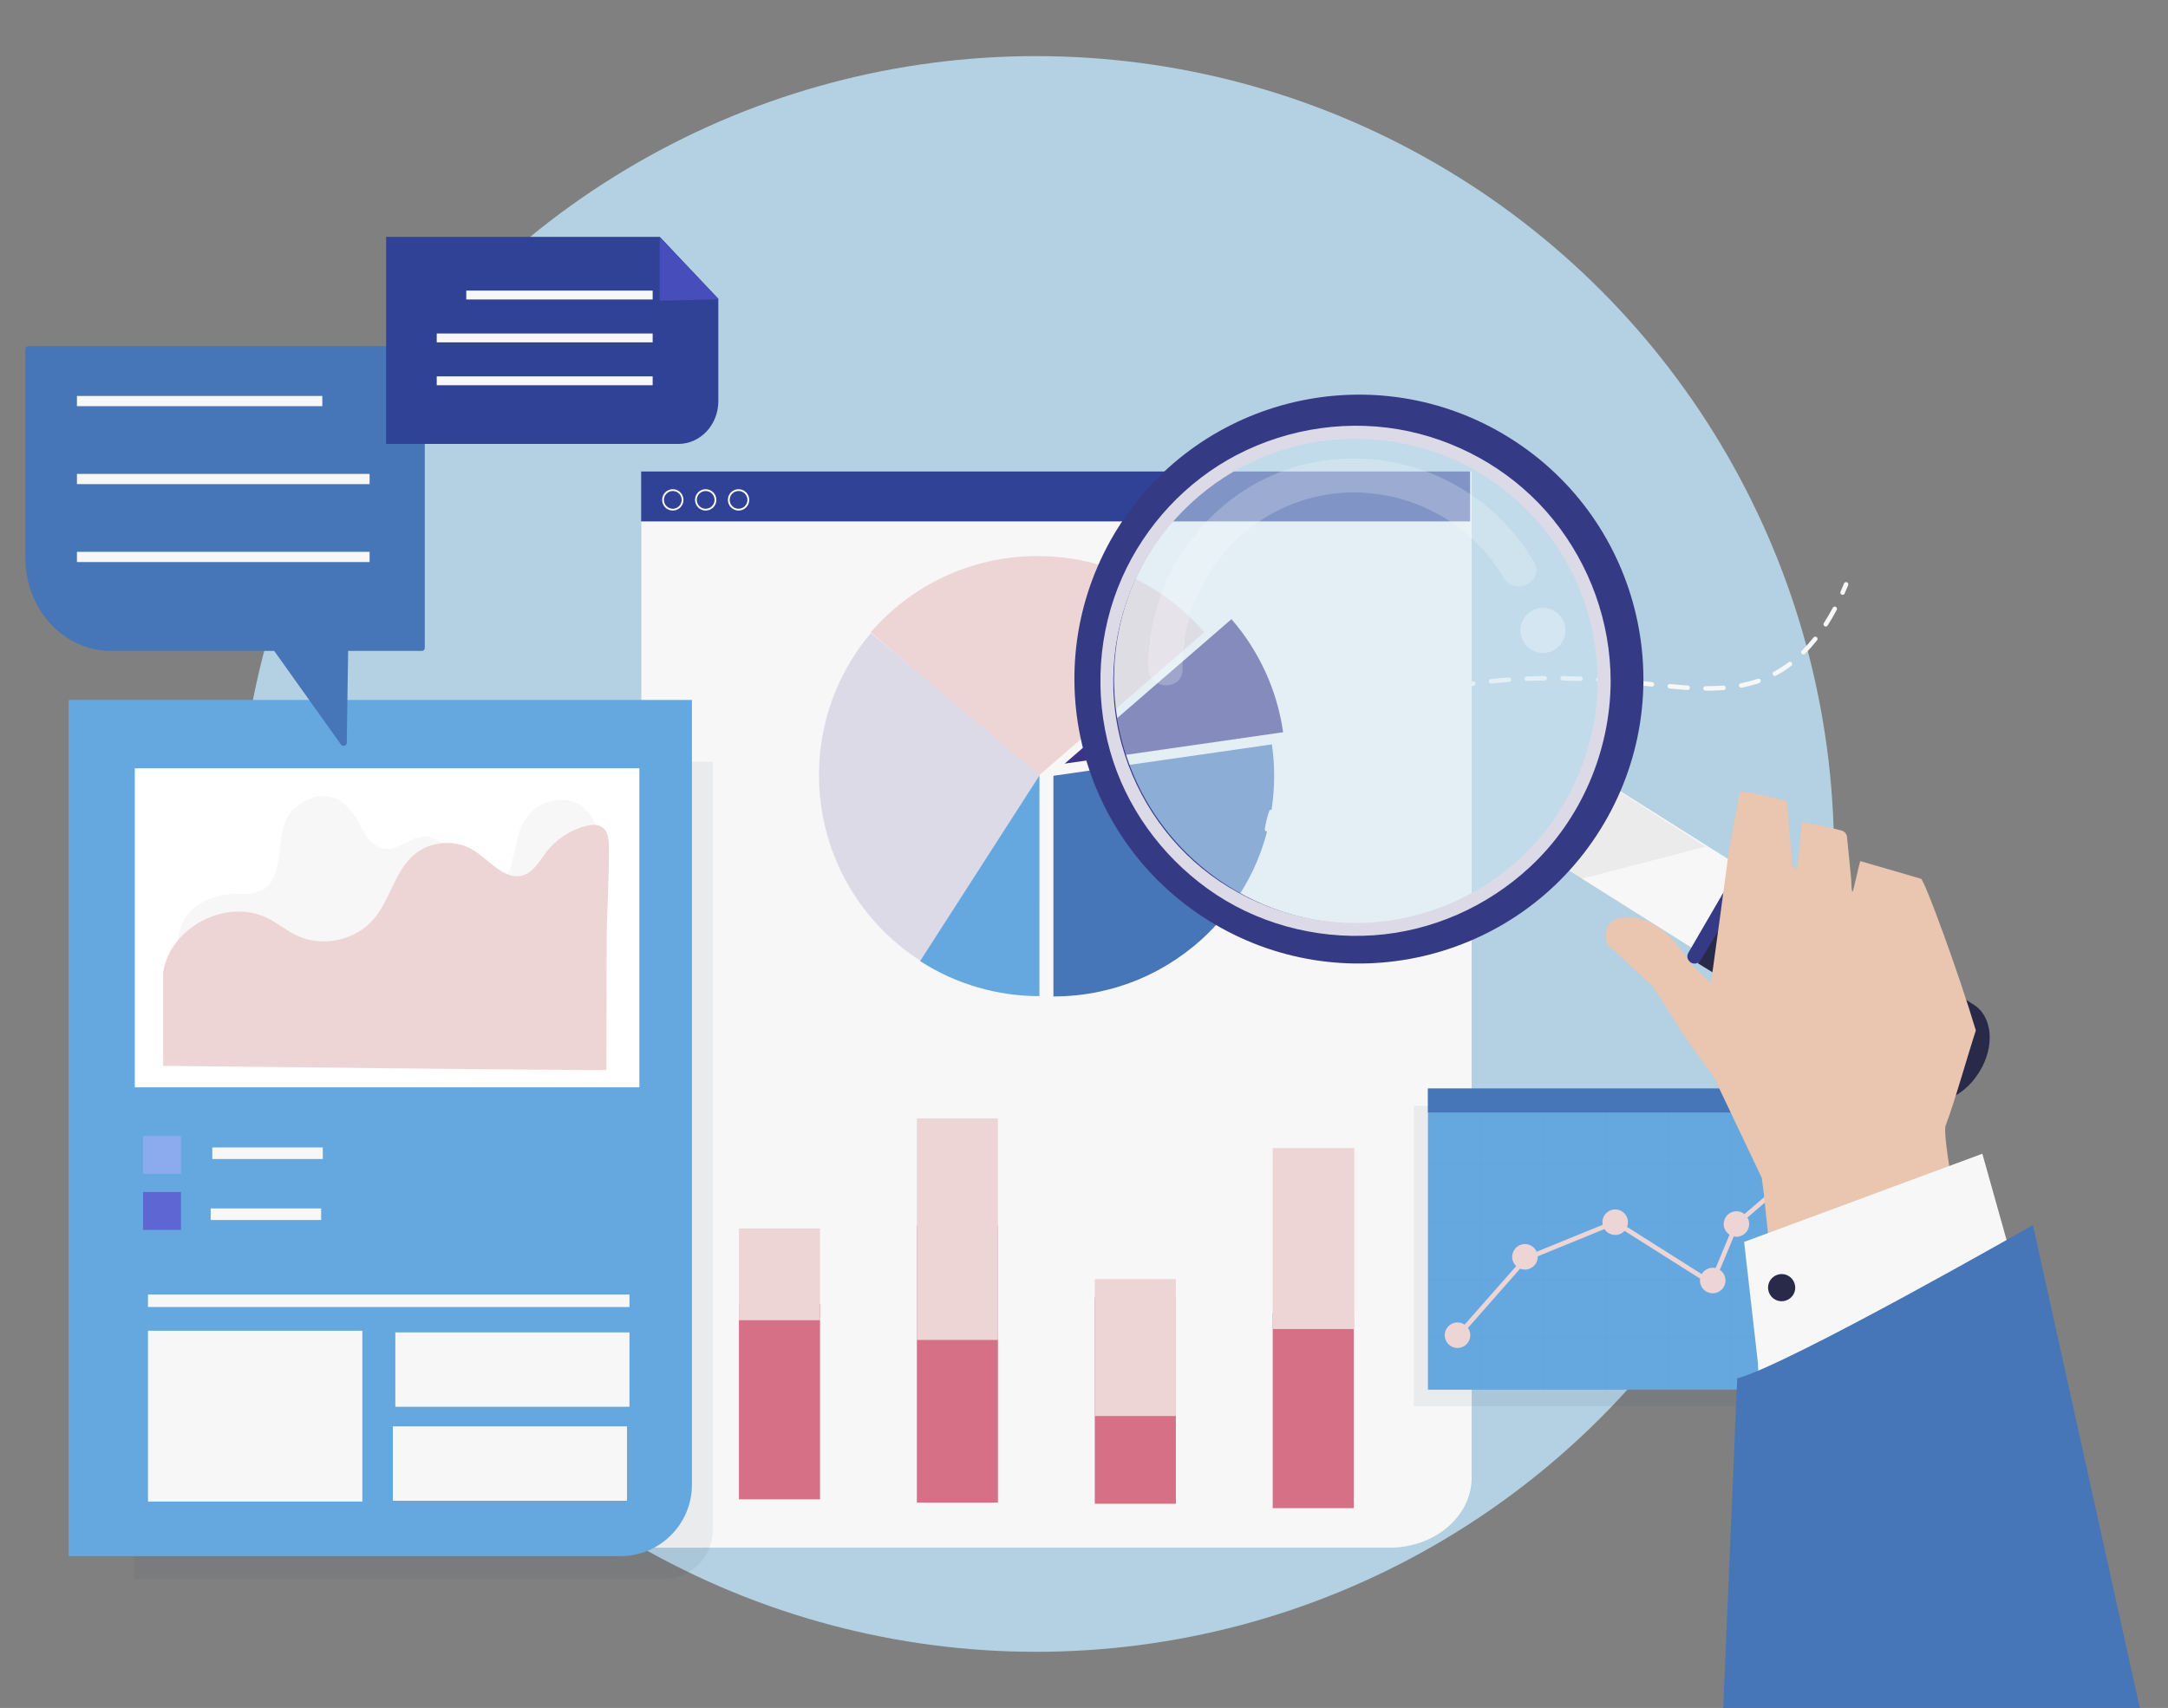 <?xml version="1.0" encoding="utf-8"?>
<!-- Generator: Adobe Illustrator 27.0.0, SVG Export Plug-In . SVG Version: 6.00 Build 0)  -->
<svg version="1.1" xmlns="http://www.w3.org/2000/svg" xmlns:xlink="http://www.w3.org/1999/xlink" x="0px" y="0px"
	 viewBox="0 0 1446.77 1140" style="enable-background:new 0 0 1446.77 1140;" xml:space="preserve">
<rect x="0" y="0" width="1446.77" height="1140" fill="#808080" stroke="none"/>
<style type="text/css">
	.st0{fill:#B3D1E2;}
	.st1{fill:#F7F7F7;}
	.st2{fill:#304296;}
	.st3{fill:#EED5D5;}
	.st4{fill:#4675B8;}
	.st5{fill:#DDDAE8;}
	.st6{fill:#65A8DF;}
	.st7{fill:#3B3387;}
	.st8{fill:#D67086;}
	.st9{fill:#FFFFFF;}
	.st10{opacity:0.07;fill:#2E4661;}
	.st11{fill:#8CABEF;}
	.st12{fill:#5D66D3;}
	.st13{fill:#474EBB;}
	.st14{opacity:0.03;fill:#272525;}
	.st15{fill:#292949;}
	.st16{opacity:0.2;fill:#BBBCBF;}
	.st17{fill:#353A85;}
	.st18{opacity:0.5;fill:#D1E7F5;}
	.st19{opacity:0.22;}
	.st20{opacity:0.31;fill:#FFFFFF;}
	.st21{fill:#EAC5B0;}
</style>
<g id="background">
	<circle class="st0" cx="691.35" cy="570" r="532.55"/>
</g>
<g id="object">
	<path class="st1" d="M927.24,1033.05H427.97V314.67h554.12v671.59C982.09,1012.1,957.53,1033.05,927.24,1033.05z"/>
	<rect x="427.84" y="314.67" class="st2" width="553.2" height="33.35"/>
	<g>
		<g>
			<path class="st1" d="M842.36,709.75c7.46,0,7.46-8.44,0-8.44c-92.56,0-185.12,0-277.67,0c-7.46,0-7.46,8.44,0,8.44l0,0H842.36z"
				/>
		</g>
	</g>
	<path class="st3" d="M692.38,371.15c-44.49,0-84.31,19.7-111.31,50.84l111.31,96.45l111.31-96.45
		C776.7,390.86,736.88,371.15,692.38,371.15z"/>
	<path class="st4" d="M848.77,496.86l-145.78,20.96v147.29c81.41,0,147.29-65.88,147.29-147.29
		C850.28,510.7,849.75,503.71,848.77,496.86z"/>
	<path class="st5" d="M581.23,422.48c-52.47,62.25-44.56,155.07,17.69,207.54c5.44,4.59,11.13,8.69,17,12.36l77.93-124.97
		L581.23,422.48z"/>
	<path class="st6" d="M693.64,664.9c-27.6,0.01-55.29-7.7-79.62-23.39l79.64-123.89L693.64,664.9z"/>
	<path class="st7" d="M856.26,488.75c-4.08-28.66-16.39-54.64-34.47-75.49l-111.31,96.45L856.26,488.75z"/>
	<g>
		<g>
			<rect x="493.12" y="870.45" class="st8" width="54.11" height="130.33"/>
			<rect x="493.12" y="819.98" class="st3" width="54.11" height="61.24"/>
		</g>
		<g>
			<rect x="849.32" y="876.33" class="st8" width="54.11" height="130.33"/>
			<rect x="849.32" y="766.33" class="st3" width="54.46" height="120.77"/>
		</g>
		<g>
			<rect x="730.59" y="866.04" class="st8" width="54.11" height="137.68"/>
			<rect x="730.59" y="853.79" class="st3" width="54.11" height="91.38"/>
		</g>
		<g>
			<rect x="611.85" y="818.08" class="st8" width="54.11" height="184.89"/>
			<rect x="611.85" y="746.49" class="st3" width="54.11" height="147.89"/>
		</g>
	</g>
	<g>
		<g>
			<path class="st9" d="M448.98,340.78c-3.92,0-7.12-3.19-7.12-7.12s3.19-7.12,7.12-7.12c3.92,0,7.12,3.19,7.12,7.12
				S452.9,340.78,448.98,340.78z M448.98,327.73c-3.27,0-5.93,2.66-5.93,5.93c0,3.27,2.66,5.93,5.93,5.93
				c3.27,0,5.93-2.66,5.93-5.93C454.91,330.39,452.25,327.73,448.98,327.73z"/>
		</g>
		<g>
			<path class="st9" d="M470.92,340.78c-3.92,0-7.12-3.19-7.12-7.12s3.19-7.12,7.12-7.12c3.92,0,7.12,3.19,7.12,7.12
				S474.84,340.78,470.92,340.78z M470.92,327.73c-3.27,0-5.93,2.66-5.93,5.93c0,3.27,2.66,5.93,5.93,5.93
				c3.27,0,5.93-2.66,5.93-5.93C476.85,330.39,474.19,327.73,470.92,327.73z"/>
		</g>
		<g>
			<path class="st9" d="M492.86,340.78c-3.92,0-7.12-3.19-7.12-7.12s3.19-7.12,7.12-7.12s7.12,3.19,7.12,7.12
				S496.78,340.78,492.86,340.78z M492.86,327.73c-3.27,0-5.93,2.66-5.93,5.93c0,3.27,2.66,5.93,5.93,5.93
				c3.27,0,5.93-2.66,5.93-5.93C498.78,330.39,496.12,327.73,492.86,327.73z"/>
		</g>
	</g>
	<path class="st10" d="M442.89,1053.97H89.68v-545.5h386.01v512.7C475.69,1039.28,461,1053.97,442.89,1053.97z"/>
	<g>
		<path class="st6" d="M413.96,1038.71H45.82V467.2h415.93v523.72C461.75,1017.31,440.35,1038.71,413.96,1038.71z"/>
	</g>
	<rect x="89.97" y="512.83" class="st9" width="336.7" height="212.92"/>
	<path class="st1" d="M303.26,586.67c1.4,2.82,3.81,5.22,8.39,6.93c8.53,3.18,19.99,0.89,24.9-6.25
		c8.22-11.93,5.91-29.01,14.75-41.41c3.59-5.03,9.06-9.11,15.51-10.95c6.45-1.84,13.85-1.3,19.59,1.86
		c9.35,5.15,12.58,15.79,12.68,25.45c0.17,18.55-2.42,37.72-5.76,56.02c-1.62,8.86-4.11,17.96-10.52,24.95
		c-8.71,9.49-23.04,13.44-36.75,15.56c-34.69,5.35-70.26,2.08-105.28-1.2c-28.17-2.64-56.34-5.28-84.51-7.92
		c-7.94-0.74-31.32,0.46-36.08-5.05c-4.64-5.37-0.99-23.58,1.72-29.2c6.05-12.51,22.58-19.58,38.1-18.78
		c35.01,1.79,21.17-34.77,32.38-52.13c5.95-9.22,19.06-15.85,30.35-12.01c10.77,3.67,15.26,14.47,20.57,23.44
		c2.76,4.66,6.67,9.48,12.56,10.49c10.01,1.71,18.37-8.46,28.56-8.07c6.04,0.23,11.17,4.3,13.78,9.07
		C301.74,573.95,300.5,581.11,303.26,586.67z"/>
	<path class="st3" d="M404.67,714.19c-0.01,0,0.06-15.32,0.06-16.17c0.08-22.87,0.08-45.74,0.11-68.61
		c0.03-21.85,1.83-43.69,1.47-65.49c-0.16-10.08-4.51-15.35-15.13-12.65c-10.45,2.66-20.02,8.87-26.6,17.43
		c-4.46,5.8-8.16,13.06-15.09,15.4c-12.39,4.17-22.52-9.78-33.65-16.64c-11.98-7.39-28.65-6.15-39.4,2.94
		c-12.99,10.98-15.97,29.97-26.96,42.96c-12.1,14.29-34.08,19.13-51.05,11.24c-6.98-3.24-12.97-8.29-19.85-11.74
		c-27.27-13.67-65.18,6-69.7,36.16v62.42C108.87,711.44,405.22,714.74,404.67,714.19z"/>
	<rect x="95.47" y="758.21" class="st11" width="25.31" height="25.31"/>
	<rect x="95.47" y="795.62" class="st12" width="25.31" height="25.31"/>
	<rect x="141.68" y="765.91" class="st1" width="73.72" height="7.7"/>
	<rect x="140.58" y="806.62" class="st1" width="73.72" height="7.7"/>
	<rect x="98.77" y="864.08" class="st1" width="321.3" height="8.32"/>
	<rect x="98.77" y="888.25" class="st1" width="143.04" height="114.02"/>
	<rect x="263.82" y="889.35" class="st1" width="156.25" height="49.65"/>
	<rect x="262.17" y="952.07" class="st1" width="156.25" height="49.65"/>
	<path class="st4" d="M281.63,231.01H18.75c-1.01,0-1.83,0.89-1.83,2v139.26c0,34.33,25.54,62.17,57.05,62.17h109l44.57,62.53
		c1.19,1.67,3.83,0.85,3.86-1.2l0.92-61.32h49.32c1.01,0,1.83-0.89,1.83-2V233.01C283.46,231.91,282.64,231.01,281.63,231.01z"/>
	<g>
		<rect x="51.34" y="264.29" class="st1" width="163.75" height="6.82"/>
		<rect x="51.34" y="316.32" class="st1" width="195.3" height="6.82"/>
		<rect x="51.34" y="368.34" class="st1" width="195.3" height="6.82"/>
	</g>
	<path class="st2" d="M452.66,296.31H257.68V158.1h182.58l39.1,41.3v68.37C479.37,283.53,467.41,296.31,452.66,296.31z"/>
	<polygon class="st13" points="479.51,199.72 440.25,200.71 440.25,158.1 	"/>
	<g>
		<rect x="311.15" y="193.97" class="st1" width="124.39" height="5.92"/>
		<rect x="291.45" y="222.59" class="st1" width="144.09" height="5.92"/>
		<rect x="291.45" y="251.22" class="st1" width="144.09" height="5.92"/>
	</g>
	<g>
		<g>
			<path class="st1" d="M845.39,572.95c-0.74,0-1.38-0.54-1.48-1.3c-0.28-2.03-0.46-4.08-0.54-6.12c-0.03-0.83,0.61-1.53,1.44-1.56
				c0.83-0.03,1.53,0.61,1.56,1.44c0.08,1.94,0.25,3.9,0.52,5.83c0.11,0.82-0.46,1.58-1.28,1.69
				C845.53,572.95,845.46,572.95,845.39,572.95z"/>
		</g>
		<g>
			<path class="st1" d="M845.54,555.05c-0.08,0-0.15-0.01-0.23-0.02c-0.82-0.12-1.38-0.89-1.26-1.71c0.6-3.94,1.57-7.93,2.89-11.85
				c0.26-0.79,1.11-1.21,1.9-0.94c0.79,0.26,1.21,1.12,0.94,1.9c-1.27,3.76-2.2,7.58-2.77,11.34
				C846.91,554.52,846.27,555.05,845.54,555.05z M853.04,532.46c-0.23,0-0.47-0.05-0.69-0.17c-0.74-0.38-1.03-1.28-0.65-2.02
				c1.8-3.5,3.91-6.99,6.27-10.4c0.47-0.68,1.41-0.85,2.09-0.38c0.68,0.47,0.85,1.41,0.38,2.09c-2.28,3.3-4.32,6.68-6.07,10.07
				C854.11,532.17,853.58,532.46,853.04,532.46z M866.56,512.81c-0.35,0-0.7-0.12-0.99-0.37c-0.62-0.54-0.69-1.49-0.14-2.12
				c2.59-2.97,5.42-5.91,8.4-8.71c0.6-0.57,1.55-0.54,2.12,0.06c0.57,0.6,0.54,1.55-0.06,2.12c-2.91,2.74-5.67,5.6-8.2,8.5
				C867.4,512.63,866.98,512.81,866.56,512.81z M883.93,496.41c-0.44,0-0.88-0.2-1.18-0.57c-0.51-0.65-0.4-1.59,0.25-2.11
				c3.14-2.47,6.45-4.84,9.82-7.05c0.69-0.45,1.62-0.26,2.08,0.43c0.45,0.69,0.26,1.62-0.43,2.08c-3.3,2.16-6.53,4.48-9.61,6.9
				C884.58,496.3,884.25,496.41,883.93,496.41z M903.91,483.3c-0.53,0-1.04-0.28-1.32-0.78c-0.4-0.73-0.13-1.64,0.59-2.04
				c3.49-1.92,7.1-3.76,10.73-5.48c0.75-0.35,1.64-0.04,2,0.71c0.35,0.75,0.04,1.64-0.71,2c-3.58,1.7-7.14,3.51-10.57,5.4
				C904.4,483.24,904.15,483.3,903.91,483.3z M925.5,473.04c-0.59,0-1.15-0.35-1.39-0.94c-0.31-0.77,0.06-1.64,0.83-1.95
				c3.67-1.49,7.46-2.91,11.27-4.22c0.78-0.27,1.64,0.15,1.91,0.93c0.27,0.78-0.15,1.64-0.93,1.91c-3.76,1.29-7.5,2.69-11.12,4.16
				C925.88,473.01,925.69,473.04,925.5,473.04z M948.1,465.26c-0.65,0-1.25-0.43-1.44-1.09c-0.23-0.8,0.23-1.63,1.03-1.86
				c3.79-1.09,7.71-2.11,11.64-3.04c0.81-0.19,1.61,0.31,1.8,1.12c0.19,0.81-0.31,1.61-1.12,1.8c-3.88,0.92-7.75,1.93-11.5,3
				C948.38,465.24,948.24,465.26,948.1,465.26z M1139.35,461.01l-1.22,0c-0.83-0.01-1.5-0.68-1.49-1.51
				c0.01-0.83,0.65-1.51,1.51-1.49l1.2,0c3.71,0,7.28-0.13,10.63-0.39c0.82-0.06,1.55,0.55,1.61,1.38c0.06,0.83-0.55,1.55-1.38,1.61
				C1146.79,460.87,1143.14,461.01,1139.35,461.01z M1126.2,460.55c-0.03,0-0.07,0-0.1,0c-3.57-0.23-7.48-0.56-11.97-1
				c-0.82-0.08-1.43-0.82-1.35-1.64c0.08-0.82,0.82-1.43,1.64-1.35c4.45,0.44,8.33,0.76,11.87,1c0.83,0.05,1.45,0.77,1.4,1.59
				C1127.64,459.94,1126.98,460.55,1126.2,460.55z M971.36,459.75c-0.71,0-1.34-0.5-1.47-1.22c-0.15-0.81,0.38-1.6,1.19-1.75
				c3.86-0.73,7.85-1.4,11.85-1.99c0.82-0.12,1.58,0.45,1.7,1.27c0.12,0.82-0.45,1.58-1.27,1.7c-3.96,0.58-7.9,1.24-11.73,1.97
				C971.54,459.75,971.45,459.75,971.36,459.75z M1161.94,459.05c-0.7,0-1.33-0.5-1.47-1.22c-0.16-0.81,0.37-1.6,1.19-1.76
				c3.95-0.76,7.77-1.78,11.34-3.01c0.78-0.27,1.64,0.14,1.91,0.93c0.27,0.78-0.14,1.64-0.93,1.91c-3.71,1.28-7.66,2.33-11.75,3.12
				C1162.13,459.04,1162.04,459.05,1161.94,459.05z M1102.39,458.29c-0.05,0-0.11,0-0.17-0.01l-3.56-0.39
				c-2.76-0.3-5.54-0.58-8.31-0.85c-0.82-0.08-1.43-0.81-1.35-1.64c0.08-0.82,0.81-1.43,1.64-1.35c2.79,0.27,5.57,0.56,8.35,0.86
				l3.56,0.39c0.82,0.09,1.42,0.83,1.33,1.65C1103.8,457.72,1103.15,458.29,1102.39,458.29z M995.01,456.27
				c-0.76,0-1.41-0.57-1.49-1.34c-0.09-0.82,0.51-1.56,1.33-1.65c3.9-0.42,7.92-0.79,11.96-1.08c0.83-0.06,1.54,0.56,1.61,1.39
				c0.06,0.83-0.56,1.54-1.39,1.61c-4,0.29-7.99,0.65-11.85,1.07C995.12,456.26,995.06,456.27,995.01,456.27z M1078.59,455.99
				c-0.04,0-0.08,0-0.12,0c-4.02-0.32-8.02-0.6-11.9-0.84c-0.83-0.05-1.46-0.76-1.41-1.59c0.05-0.83,0.76-1.45,1.59-1.41
				c3.9,0.24,7.92,0.52,11.96,0.84c0.83,0.07,1.44,0.79,1.38,1.61C1080.02,455.39,1079.36,455.99,1078.59,455.99z M1054.72,454.55
				c-0.02,0-0.04,0-0.06,0c-4.02-0.16-8.03-0.26-11.92-0.32c-0.83-0.01-1.49-0.69-1.48-1.52c0.01-0.83,0.69-1.52,1.52-1.48
				c3.91,0.06,7.94,0.17,11.99,0.32c0.83,0.03,1.47,0.73,1.44,1.56C1056.18,453.92,1055.52,454.55,1054.72,454.55z M1018.85,454.52
				c-0.8,0-1.46-0.63-1.5-1.44c-0.03-0.83,0.61-1.53,1.44-1.56c3.92-0.16,7.95-0.26,12-0.31c0.82,0.01,1.51,0.65,1.52,1.48
				c0.01,0.83-0.65,1.51-1.48,1.52c-4.01,0.05-8.02,0.15-11.91,0.31C1018.89,454.52,1018.87,454.52,1018.85,454.52z M1184.43,451.19
				c-0.53,0-1.05-0.29-1.32-0.79c-0.39-0.73-0.12-1.64,0.61-2.03c3.37-1.82,6.69-3.95,9.85-6.34c0.66-0.5,1.6-0.37,2.1,0.29
				c0.5,0.66,0.37,1.6-0.29,2.1c-3.28,2.49-6.73,4.71-10.23,6.6C1184.92,451.13,1184.67,451.19,1184.43,451.19z M1203.47,436.86
				c-0.38,0-0.77-0.15-1.06-0.44c-0.59-0.59-0.58-1.54,0-2.12c2.69-2.69,5.32-5.65,7.82-8.8c0.51-0.65,1.46-0.76,2.11-0.24
				c0.65,0.51,0.76,1.46,0.24,2.11c-2.57,3.24-5.28,6.29-8.05,9.06C1204.24,436.71,1203.85,436.86,1203.47,436.86z M1218.35,418.2
				c-0.28,0-0.56-0.08-0.81-0.24c-0.7-0.45-0.9-1.38-0.45-2.07c2.07-3.22,4.08-6.65,5.97-10.21c0.39-0.73,1.3-1.01,2.03-0.62
				c0.73,0.39,1.01,1.3,0.62,2.03c-1.93,3.64-3.98,7.15-6.09,10.43C1219.32,417.95,1218.84,418.2,1218.35,418.2z"/>
		</g>
		<g>
			<path class="st1" d="M1229.62,397.05c-0.2,0-0.41-0.04-0.6-0.13c-0.76-0.33-1.1-1.22-0.77-1.98c0.79-1.78,1.57-3.63,2.31-5.48
				c0.31-0.77,1.18-1.14,1.95-0.83c0.77,0.31,1.14,1.18,0.83,1.95c-0.76,1.89-1.55,3.76-2.35,5.57
				C1230.75,396.72,1230.2,397.05,1229.62,397.05z"/>
		</g>
	</g>
	<rect x="943.45" y="738.2" class="st10" width="277.22" height="200.41"/>
	<rect x="952.92" y="726.57" class="st6" width="279.11" height="201.01"/>
	<rect x="952.92" y="726.57" class="st4" width="278.73" height="16"/>
	<path class="st14" d="M1231.44,777.12v-0.62h-34.26v-33.62h-0.62v33.62h-41.07v-33.62h-0.62v33.62h-41.07v-33.62h-0.62v33.62
		h-41.07v-33.62h-0.62v33.62h-41.07v-33.62h-0.62v33.62h-41.07v-33.62h-0.62v33.62h-34.21v0.62h34.21v37.99h-34.21v0.62h34.21v37.99
		h-34.21v0.62h34.21v37.99h-34.21v0.62h34.21v35.35h0.62v-35.35h41.07v35.35h0.62v-35.35h41.07v35.35h0.62v-35.35h41.07v35.35h0.62
		v-35.35h41.07v35.35h0.62v-35.35h41.07v35.35h0.62v-35.35h34.26v-0.62h-34.26v-37.99h34.26v-0.62h-34.26v-37.99h34.26v-0.62h-34.26
		v-37.99H1231.44z M1154.86,777.12v37.99h-41.07v-37.99H1154.86z M1072.1,815.72h41.07v37.99h-41.07V815.72z M1071.48,853.71h-41.07
		v-37.99h41.07V853.71z M1113.79,815.72h41.07v37.99h-41.07V815.72z M1113.17,777.12v37.99h-41.07v-37.99H1113.17z M1071.48,777.12
		v37.99h-41.07v-37.99H1071.48z M988.72,777.12h41.07v37.99h-41.07V777.12z M988.72,815.72h41.07v37.99h-41.07V815.72z
		 M988.72,892.31v-37.99h41.07v37.99H988.72z M1030.41,892.31v-37.99h41.07v37.99H1030.41z M1072.1,892.31v-37.99h41.07v37.99
		H1072.1z M1113.79,892.31v-37.99h41.07v37.99H1113.79z M1196.56,892.31h-41.07v-37.99h41.07V892.31z M1196.56,853.71h-41.07v-37.99
		h41.07V853.71z M1196.56,815.1h-41.07v-37.99h41.07V815.1z"/>
	<path class="st3" d="M1201.99,768.34c-4.7,0-8.52,3.81-8.52,8.52c0,2.37,0.97,4.52,2.54,6.06c-9.88,8.5-19.75,17.01-29.63,25.51
		c-0.75,0.65-1.5,1.29-2.25,1.94c-1.46-1.18-3.31-1.88-5.33-1.88c-4.7,0-8.52,3.81-8.52,8.52c0,2.99,1.55,5.62,3.88,7.14
		c-2.16,5.21-4.33,10.42-6.49,15.62c-0.92,2.22-1.84,4.44-2.77,6.66c-0.62-0.14-1.26-0.23-1.93-0.23c-3.14,0-5.88,1.71-7.36,4.24
		c-9.54-6.03-19.08-12.06-28.62-18.09c-7.07-4.47-14.14-8.94-21.21-13.4c0.39-0.98,0.61-2.04,0.61-3.16c0-4.7-3.81-8.52-8.52-8.52
		s-8.52,3.81-8.52,8.52c0,0.6,0.06,1.18,0.18,1.74c-13.38,5.46-26.76,10.92-40.14,16.38c-1.31,0.54-2.62,1.07-3.94,1.61
		c-1.31-3.02-4.31-5.13-7.81-5.13c-4.7,0-8.52,3.81-8.52,8.52c0,2.44,1.03,4.64,2.68,6.19c-1.99,2.26-3.97,4.51-5.96,6.77
		c-9.48,10.77-18.97,21.53-28.45,32.3c-1.36-0.92-3-1.46-4.76-1.46c-4.7,0-8.52,3.81-8.52,8.52s3.81,8.52,8.52,8.52
		c4.7,0,8.52-3.81,8.52-8.52c0-1.82-0.57-3.5-1.54-4.88c8.1-9.19,16.2-18.38,24.29-27.58c3.51-3.99,7.03-7.98,10.54-11.97
		c0.99,0.4,2.07,0.63,3.2,0.63c4.7,0,8.52-3.81,8.52-8.52c0-0.11-0.01-0.23-0.02-0.34c0.19-0.08,0.39-0.16,0.58-0.24
		c14.66-5.98,29.32-11.97,43.97-17.95c1.51,2.36,4.15,3.93,7.17,3.93c2.47,0,4.69-1.06,6.24-2.74c6.41,4.05,12.82,8.1,19.23,12.16
		c10.4,6.57,20.8,13.15,31.2,19.72c-0.06,0.42-0.11,0.84-0.11,1.27c0,4.7,3.81,8.52,8.52,8.52c4.7,0,8.52-3.81,8.52-8.52
		c0-2.94-1.49-5.54-3.76-7.07c3.09-7.44,6.18-14.88,9.27-22.32c0.58,0.12,1.18,0.19,1.79,0.19c4.7,0,8.52-3.81,8.52-8.52
		c0-1.57-0.43-3.03-1.17-4.29c1.75-1.5,3.49-3.01,5.24-4.51c7.48-6.44,14.96-12.89,22.45-19.33c1.61-1.39,3.23-2.78,4.84-4.17
		c1.02,0.43,2.14,0.67,3.31,0.67c4.7,0,8.52-3.81,8.52-8.52C1210.51,772.15,1206.69,768.34,1201.99,768.34z"/>
	<g>
		<g>
			<g>
				<g>
					<g>
						<polygon class="st1" points="1255.61,637.9 1222.21,691.4 1032.69,572.01 1066.09,518.51 						"/>
						<path class="st15" d="M1320.9,715.41l-0.39,0.62c-10.54,16.88-29.34,24.15-41.99,16.25l-145.47-89.29l38.23-64.29
							l145.78,91.86C1329.71,678.44,1331.43,698.53,1320.9,715.41z"/>
					</g>
					<polygon class="st16" points="1045.95,579.98 1055.13,586.66 1138.17,565.11 1068.98,520.96 					"/>
				</g>
				<g>
					<path class="st17" d="M1007.37,292.24c-88.94-55.52-206.04-28.44-261.56,60.5c-55.52,88.94-28.44,206.04,60.5,261.56
						c88.94,55.52,206.04,28.44,261.56-60.5C1123.39,464.87,1096.3,347.77,1007.37,292.24z M1045.37,539.76
						c-47.76,76.51-148.51,99.81-225.01,52.05c-76.51-47.76-99.81-148.51-52.05-225.01c47.76-76.51,148.51-99.81,225.01-52.05
						C1069.83,362.51,1093.13,463.25,1045.37,539.76z"/>
					
						<ellipse transform="matrix(0.707 -0.707 0.707 0.707 -54.907 773.992)" class="st18" cx="906.84" cy="453.27" rx="163.31" ry="163.31"/>
				</g>
			</g>
			<g>
				<g class="st19">
					<path class="st9" d="M789.15,446.7c-0.8-52.07,33.03-99.19,83.27-113.64c50.11-14.42,104.72,7.69,131.09,52.67
						c7.43,12.68,27.64,2.08,20.2-10.61c-30.35-51.78-90.52-78.58-149.19-66.09c-57.82,12.3-100.48,62-107.43,120.08
						c-0.67,5.62-0.84,11.28-0.75,16.94C766.57,460.68,789.38,461.45,789.15,446.7L789.15,446.7z"/>
				</g>
				<path class="st20" d="M1037.6,408.04c7.04,4.39,9.18,13.66,4.79,20.7c-4.39,7.04-13.66,9.18-20.7,4.79
					c-7.04-4.39-9.18-13.66-4.79-20.7C1021.29,405.78,1030.56,403.64,1037.6,408.04z"/>
			</g>
		</g>
		<path class="st17" d="M1134.97,640.85l36.37-61.17c1.25-2.1,0.71-4.81-1.26-6.26l-0.64-0.47c-2.28-1.69-5.53-1.02-6.95,1.43
			l-35.82,61.6c-1.34,2.31-0.53,5.26,1.8,6.56l0.08,0.05C1130.82,643.83,1133.66,643.06,1134.97,640.85z"/>
		<g>
			<path class="st5" d="M1066.14,454.44c-0.14,39.25-14.4,77.3-40.32,106.81c-25.59,29.14-61.21,47.94-99.53,53.38
				c-39.17,5.55-79.61-4.38-112.35-26.33c-31.88-21.38-55.14-54.36-65.34-91.27c-10.58-38.27-6.2-80.02,11.63-115.43
				c17.17-34.11,46.71-61.57,81.93-76.32c36.77-15.4,78.5-16.32,116.09-3.31c36.2,12.53,66.94,38.6,86.21,71.57
				C1058.77,398.03,1066.04,426.13,1066.14,454.44c0.02,5.6,8.71,5.6,8.69,0c-0.14-39.32-13.75-77.19-38.44-107.75
				c-24.11-29.83-58.66-50.7-96.09-58.77c-38.82-8.38-79.87-2.54-115.02,15.77c-33.79,17.61-61.05,47.07-76.47,81.84
				c-16.13,36.34-18.79,77.84-7.94,116.05c10.49,36.92,33.93,69.22,64.96,91.6c31.9,23.01,71.75,33.8,110.89,31.1
				c38.8-2.67,75.7-19.08,104.16-45.49c34.38-31.89,53.8-77.61,53.97-124.37C1074.85,448.84,1066.16,448.84,1066.14,454.44z"/>
		</g>
	</g>
	<path class="st21" d="M1298.4,751.23c6.14-16.11,15.03-47.96,20.14-63.42c-11.2-37.66-34.24-100.57-36.63-101.27
		c-13.97-4.04-26.42-7.74-40.34-11.76c-0.64-0.19-4.73,20.64-5.37,20.46c-0.52-0.15-0.73-4.31-0.9-9.07c0,0,0,0,0-0.01l-2.68-27.07
		c-0.08-2.26-1.63-4.2-3.82-4.77c-8.16-2.12-25.78-6.25-26.55-4.98c-0.28,0.47-1.8,23.97-3.07,30.69l-2.94-1.53l-3.84-43.86
		c0,0-30.47-7.68-31.07-6.27c-0.7,1.66-7.48,38.87-7.48,38.87s-11.79,88.79-13.13,95.11c-1.96,9.24-8.14,17.53-7.25,26.75
		c0.99,10.29,5.5,19.85,9.95,29.22c10.75,22.63,21.5,45.25,32.25,67.88c2.35,15.36,4.81,50.54,8.34,65.66
		c39.76-8.02,79.7-14.09,123.95-28.18C1309.22,823.27,1295.75,758.18,1298.4,751.23z"/>
	<polygon class="st1" points="1173.09,909.66 1163.91,828.95 1322.88,770.09 1350.51,868.49 1173.64,921.29 	"/>
	<path class="st4" d="M1356.62,817.74c0,0-163.5,93.43-197.31,102.28l-9.34,219.98h278L1356.62,817.74z"/>
	<path class="st15" d="M1197.7,861.8c-1.28,4.84-6.24,7.72-11.08,6.44c-4.84-1.28-7.72-6.24-6.44-11.08
		c1.28-4.84,6.24-7.72,11.08-6.44C1196.1,852,1198.98,856.96,1197.7,861.8z"/>
	<path class="st21" d="M1124.35,692.04l-21.21-33.44l-30.69-28.58c0,0-5.96-17.23,13.27-17.71c19.23-0.48,32.18,15.6,40.69,28.37
		c3.75,5.61,21.84,21.95,35.89,31.94c18.38,13.07-0.82,70.64-0.82,70.64S1126.48,695.23,1124.35,692.04z"/>
</g>
</svg>
